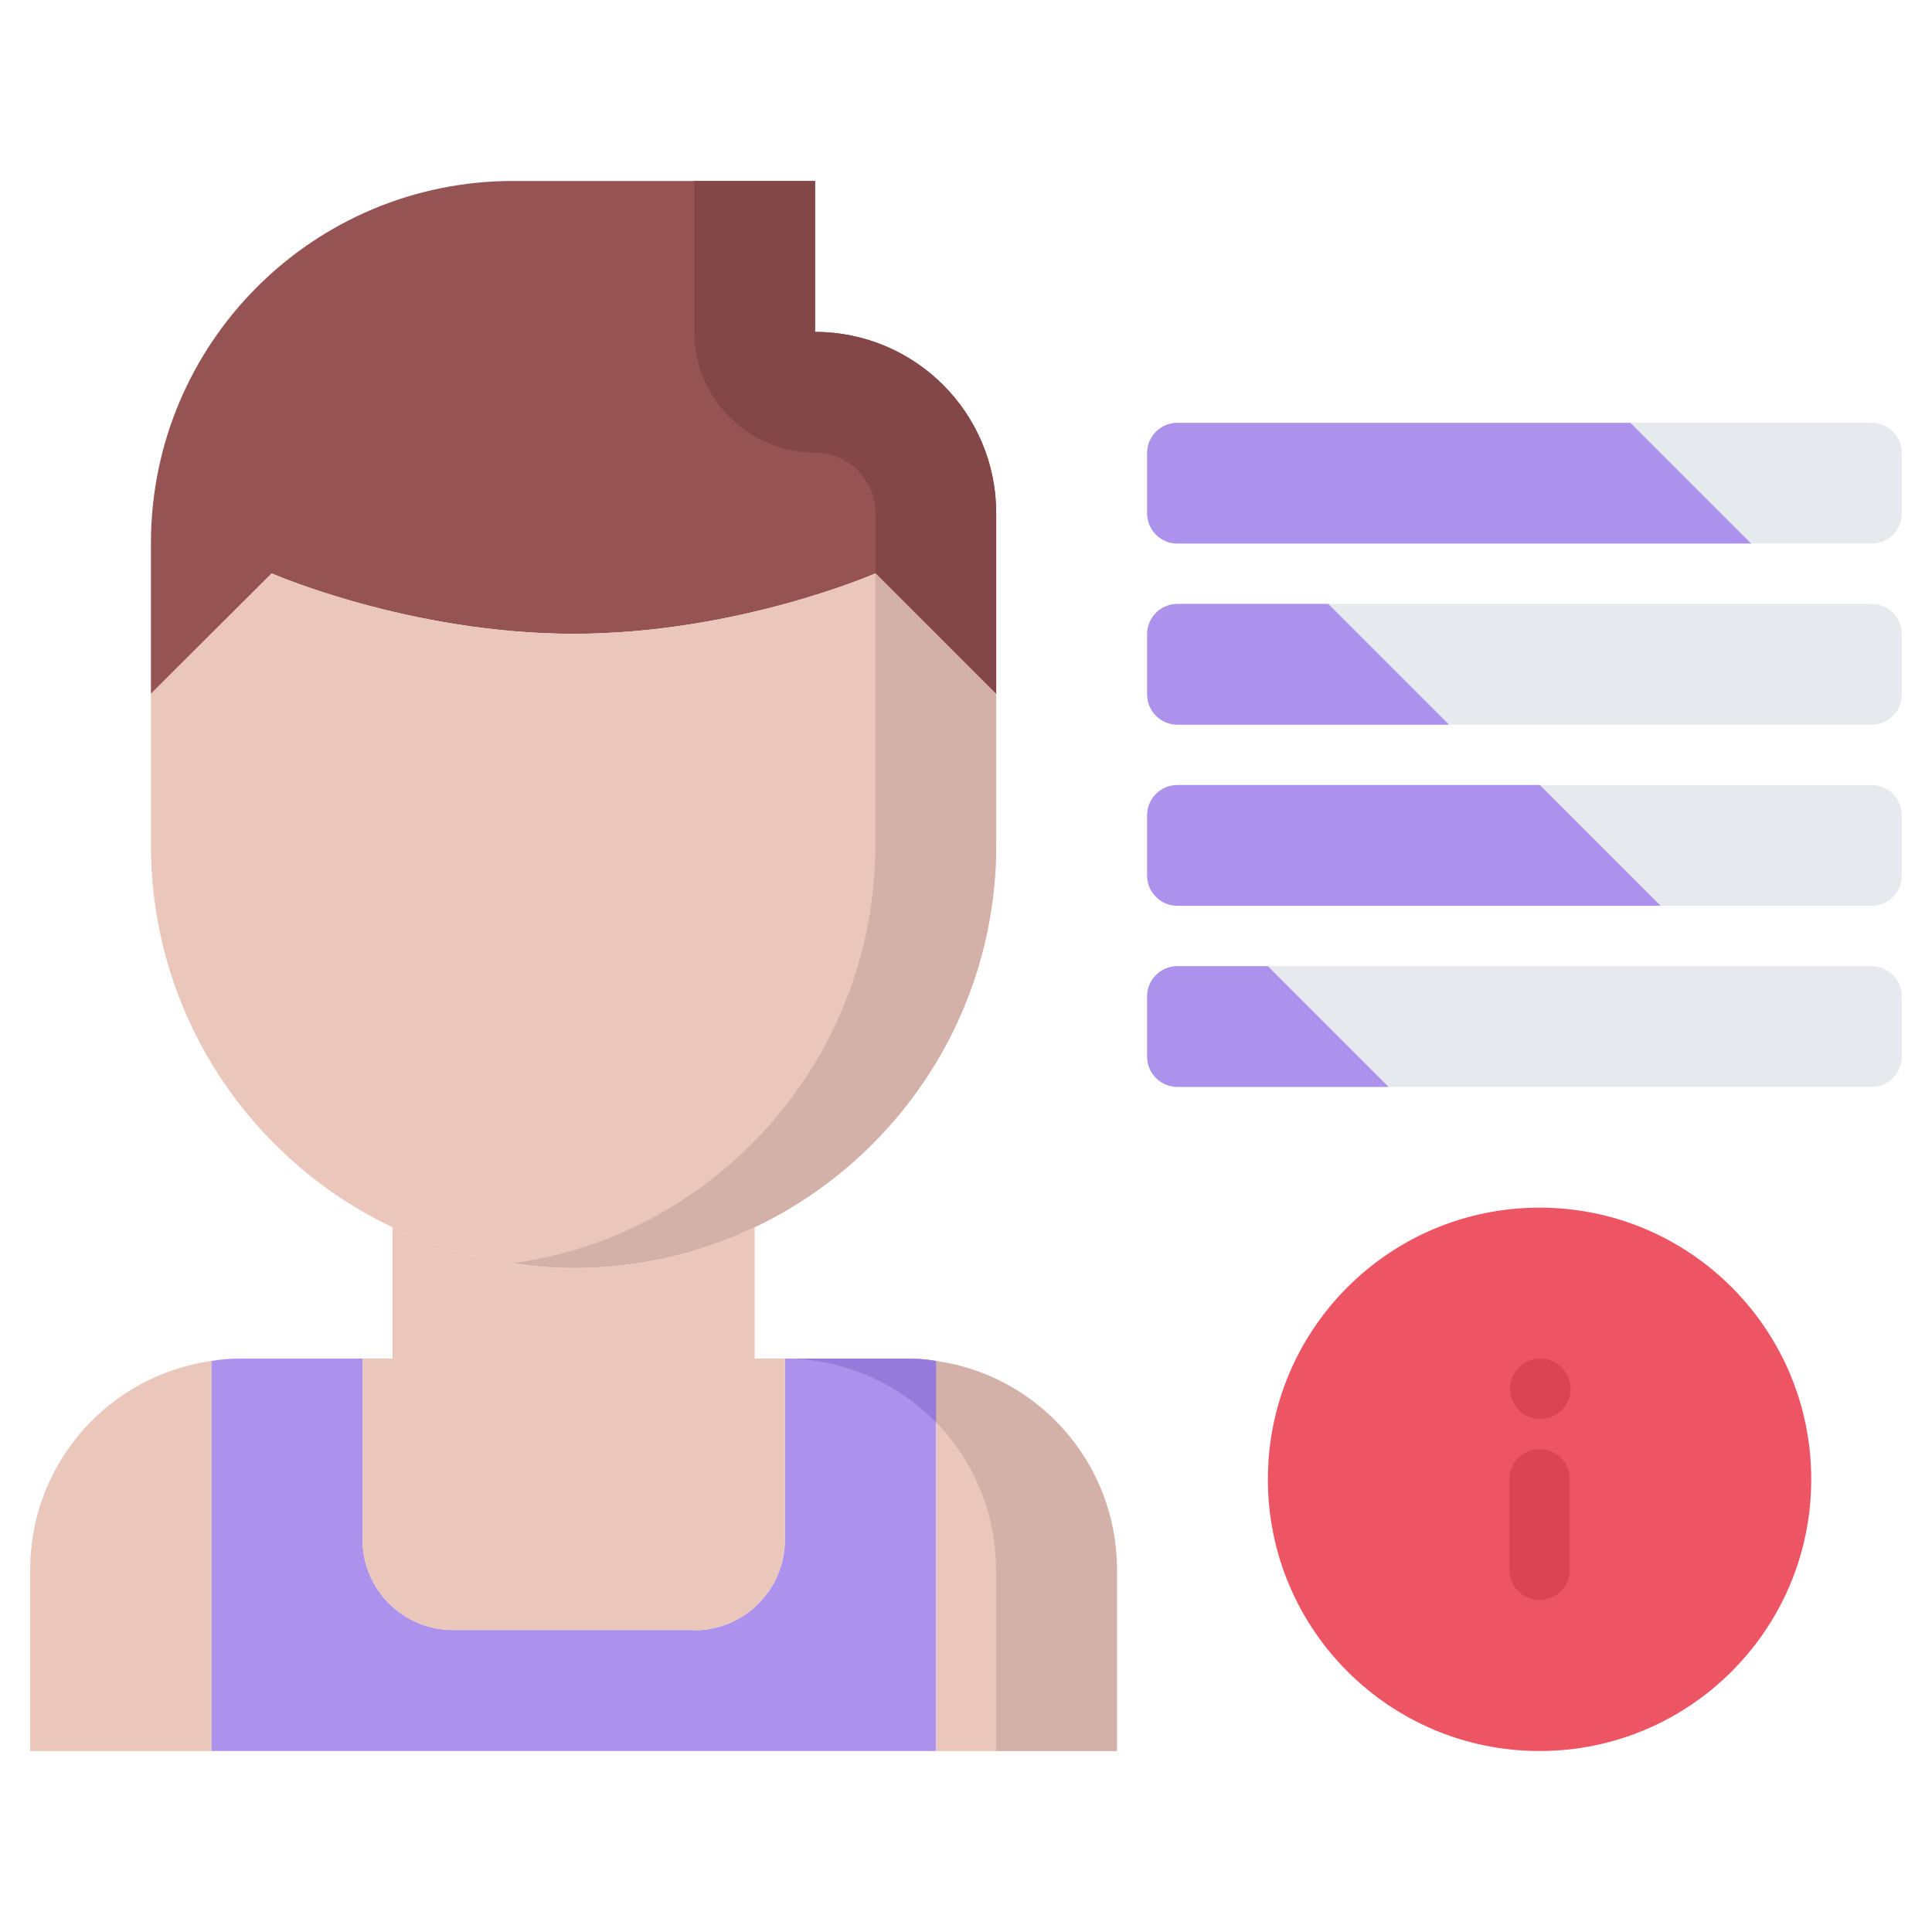<?xml version="1.0" encoding="utf-8"?>
<!-- Generator: Adobe Illustrator 16.0.0, SVG Export Plug-In . SVG Version: 6.00 Build 0)  -->
<!DOCTYPE svg PUBLIC "-//W3C//DTD SVG 1.1//EN" "http://www.w3.org/Graphics/SVG/1.1/DTD/svg11.dtd">
<svg version="1.1" id="icons" xmlns="http://www.w3.org/2000/svg" xmlns:xlink="http://www.w3.org/1999/xlink" x="0px" y="0px"
	 width="64px" height="64px" viewBox="0 0 64 64" enable-background="new 0 0 64 64" xml:space="preserve">
<g>
	<path fill="#E6E9ED" d="M63,35.005c0,0.55-0.45,1-1,1H39c-0.55,0-1-0.45-1-1v-2c0-0.55,0.45-1,1-1h23c0.55,0,1,0.45,1,1V35.005z"/>
	<path fill="#E6E9ED" d="M63,29.005c0,0.55-0.45,1-1,1H39c-0.55,0-1-0.45-1-1v-2c0-0.55,0.45-1,1-1h23c0.55,0,1,0.45,1,1V29.005z"/>
	<path fill="#E6E9ED" d="M63,23.006c0,0.55-0.45,1-1,1H39c-0.55,0-1-0.45-1-1v-2c0-0.55,0.45-1,1-1h23c0.55,0,1,0.45,1,1V23.006z"/>
	<path fill="#E6E9ED" d="M63,17.006c0,0.55-0.45,1-1,1H39c-0.55,0-1-0.45-1-1v-2c0-0.55,0.45-1,1-1h23c0.55,0,1,0.45,1,1V17.006z"/>
	<g>
		<path fill="#965353" d="M33,16.995v6l-4-4c0,0-4.57,2-10,2c-5.42,0-10-2-10-2l-4,3.99v-4.99c0-6.63,5.37-12,12-12h10v5
			C30.32,10.995,33,13.685,33,16.995z"/>
	</g>
	<g>
		<path fill="#844747" d="M27,14.995c1.103,0,2,0.897,2,2v2l4,4v-6c0-3.31-2.68-6-6-6v-5h-4v5C23,13.204,24.791,14.995,27,14.995z"
			/>
	</g>
	<g>
		<path fill="#EAC6BB" d="M33,22.995v5c0,5.59-3.27,10.409-8,12.659c-1.82,0.871-3.85,1.351-6,1.351c-2.14,0-4.18-0.479-6-1.351
			c-4.73-2.25-8-7.069-8-12.659v-0.02v-4.99l4-3.99c0,0,4.58,2,10,2c5.43,0,10-2,10-2L33,22.995z"/>
	</g>
	<g>
		<path fill="#D3B1A9" d="M29,18.995l-0.004,0.001v8.999c0,5.59-3.27,10.409-8,12.659c-1.242,0.594-2.587,0.99-3.996,1.191
			c0.656,0.094,1.32,0.159,2,0.159c2.15,0,4.18-0.479,6-1.351c4.73-2.25,8-7.069,8-12.659v-5L29,18.995z"/>
	</g>
	<path fill="#AC92EC" d="M39,26.005c-0.55,0-1,0.45-1,1v2c0,0.55,0.45,1,1,1h16.01l-4-4H39z"/>
	<path fill="#AC92EC" d="M39,32.005c-0.55,0-1,0.45-1,1v2c0,0.55,0.45,1,1,1h7l-4-4H39z"/>
	<path fill="#AC92EC" d="M39,20.006c-0.55,0-1,0.45-1,1v2c0,0.55,0.45,1,1,1h9l-4-4H39z"/>
	<path fill="#AC92EC" d="M39,14.006c-0.55,0-1,0.45-1,1v2c0,0.55,0.45,1,1,1h19.01l-4-4H39z"/>
	<g>
		<circle fill="#ED5565" cx="51" cy="49.005" r="9"/>
	</g>
	<g>
		<path fill="#AC92EC" d="M31.01,45.085v12.92H7v-12.92c0.32-0.06,0.66-0.08,1-0.08h4.01v6c0,1.649,1.34,2.99,2.99,2.99h8v0.01
			c1.66,0,3-1.351,3-3v-6h4C30.34,45.005,30.68,45.025,31.01,45.085z"/>
	</g>
	<g>
		<path fill="#EAC6BB" d="M37,52.005v6h-5.99v-12.92C34.4,45.564,37,48.475,37,52.005z"/>
	</g>
	<g>
		<path fill="#EAC6BB" d="M26,45.005v6c0,1.649-1.34,3-3,3v-0.01h-8c-1.65,0-2.99-1.341-2.99-2.99v-6H13v-4.351
			c1.82,0.871,3.86,1.351,6,1.351c2.15,0,4.18-0.479,6-1.351v4.351H26z"/>
	</g>
	<g>
		<path fill="#EAC6BB" d="M7,45.085v12.92H1v-6C1,48.475,3.6,45.564,7,45.085z"/>
	</g>
	<g>
		<g>
			<path fill="#D3B1A9" d="M31.01,45.085c-0.33-0.06-0.67-0.08-1.01-0.08h-4l0,0c0.339,0,0.677,0.021,1.006,0.08
				c3.391,0.479,5.99,3.39,5.99,6.92v6H37v-6C37,48.475,34.4,45.564,31.01,45.085z"/>
		</g>
	</g>
	<g>
		<path fill="#967ADC" d="M31.01,47.125v-2.04c-0.33-0.06-0.67-0.08-1.01-0.08h-4c0.339,0,0.677,0.021,1.006,0.08
			C28.569,45.306,29.96,46.049,31.01,47.125z"/>
	</g>
	<g>
		<path fill="#DA4453" d="M51,53.001c-0.553,0-1-0.447-1-1v-3c0-0.553,0.447-1,1-1s1,0.447,1,1v3C52,52.554,51.553,53.001,51,53.001
			z"/>
	</g>
	<g>
		<g>
			<path fill="#DA4453" d="M51.027,47.006c-0.553,0-1.005-0.447-1.005-1s0.442-1,0.994-1h0.011c0.552,0,1,0.447,1,1
				S51.579,47.006,51.027,47.006z"/>
		</g>
	</g>
</g>
</svg>
